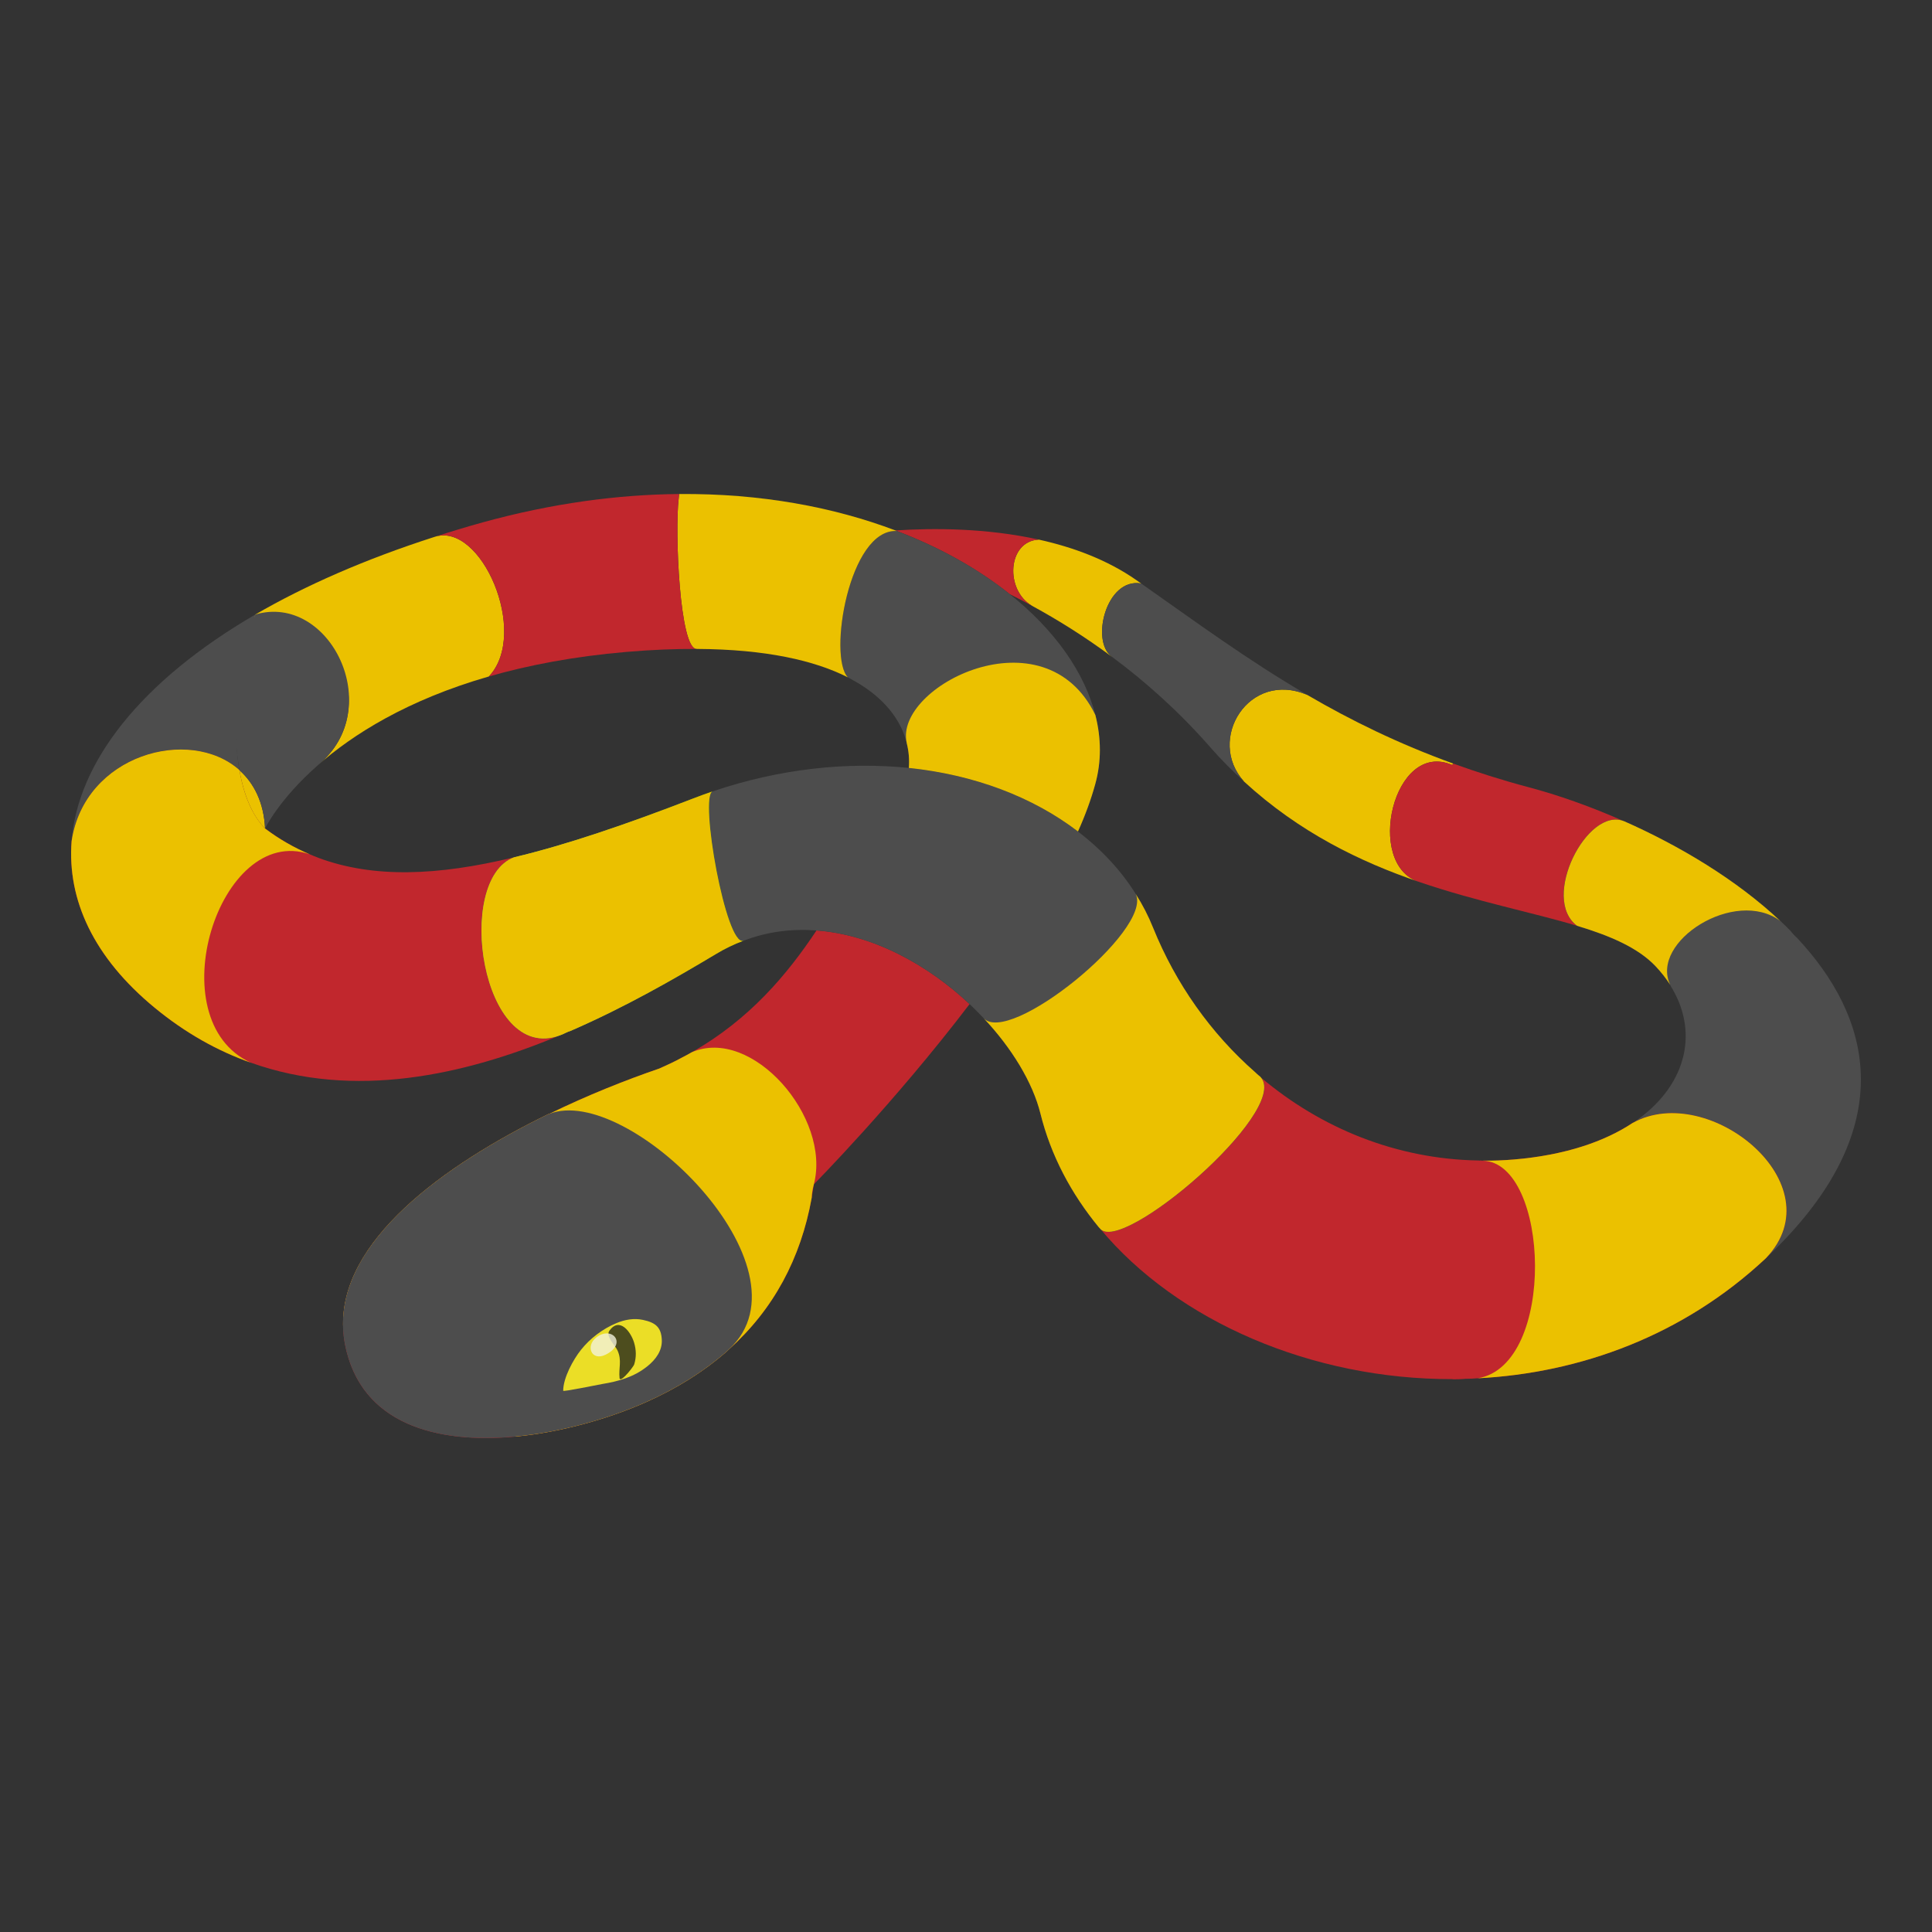 <?xml version="1.0" encoding="utf-8"?>
<!-- Generator: Adobe Illustrator 27.3.1, SVG Export Plug-In . SVG Version: 6.00 Build 0)  -->
<svg version="1.1" id="Layer_1" xmlns="http://www.w3.org/2000/svg" xmlns:xlink="http://www.w3.org/1999/xlink" x="0px" y="0px"
	 viewBox="0 0 1000 1000" style="enable-background:new 0 0 1000 1000;" xml:space="preserve">
<rect x="0" y="0" width="1000" height="1000" fill="#333333" stroke="none"/>
<style type="text/css">
	.st0{fill:#C97A4F;}
	.st1{fill:#B26544;}
	.st2{fill:#DD9362;}
	.st3{fill:#F7AF7F;}
	.st4{fill:#512E25;}
	.st5{fill:#753B27;}
	.st6{fill:#A04C27;}
	.st7{fill:#D1DD33;}
	.st8{fill:#99B521;}
	.st9{fill:#BACE28;}
	.st10{fill:#7B991F;}
	.st11{fill:#6E840F;}
	.st12{fill:#F0F460;}
	.st13{fill:#B5CE24;}
	.st14{fill:#AF7B58;}
	.st15{fill:#FFE7B8;}
	.st16{fill:#CC946E;}
	.st17{fill:#8C6245;}
	.st18{fill:#EFCF97;}
	.st19{fill:#FFF4D2;}
	.st20{fill:#68442C;}
	.st21{fill:#3A2416;}
	.st22{fill:#4C311E;}
	.st23{fill:#CC9E71;}
	.st24{fill:#543622;}
	.st25{fill:#E0BB80;}
	.st26{fill:#3D211B;}
	.st27{fill:#96141A;}
	.st28{fill:#B11F20;}
	.st29{fill:#CC212A;}
	.st30{fill:#2D2726;}
	.st31{fill:#636363;}
	.st32{fill:#637209;}
	.st33{fill:#FFDC4A;}
	.st34{fill:#EFBB2B;}
	.st35{fill:#E03647;}
	.st36{fill:#C6283F;}
	.st37{fill:#37CADD;}
	.st38{fill:#1AA4C4;}
	.st39{fill:#3A3A3A;}
	.st40{fill:#686868;}
	.st41{fill:#FFCF48;}
	.st42{fill:#4CE7F2;}
	.st43{fill:#898989;}
	.st44{fill:#E52C3E;}
	.st45{fill:#FFC99C;}
	.st46{fill:url(#SVGID_1_);}
	.st47{fill:#251F2B;}
	.st48{fill:#FFE3CC;}
	.st49{opacity:0.31;fill:#510020;}
	.st50{fill:#F76623;}
	.st51{fill:url(#SVGID_00000035501012600675860330000003385939631703300012_);}
	.st52{fill:url(#SVGID_00000111192527410824674110000012586892765962022057_);}
	.st53{fill:url(#SVGID_00000137823804168903667530000015133901807710156444_);}
	.st54{fill:url(#SVGID_00000047040984556966335500000015482557355643878294_);}
	.st55{fill:url(#SVGID_00000080927429447230644370000000060668280247816871_);}
	.st56{fill:url(#SVGID_00000047055573646339061030000004484923240648801983_);}
	.st57{fill:url(#SVGID_00000103226412242191763920000009343726265381171620_);}
	.st58{fill:url(#SVGID_00000118398059002065260970000016353093328418898566_);}
	.st59{fill:url(#SVGID_00000027597834069053569410000002287186071351499395_);}
	.st60{fill:url(#SVGID_00000010275357231211404170000014003331470749548703_);}
	.st61{fill:url(#SVGID_00000127724900123109849530000015590971367262558081_);}
	.st62{fill:url(#SVGID_00000072254426396389100820000010553209501816689031_);}
	.st63{fill:url(#SVGID_00000156574509301992969390000008292714916245349039_);}
	.st64{fill:url(#SVGID_00000175323018894360685830000011886598349358809231_);}
	.st65{fill:url(#SVGID_00000172432850247076796260000000934687346189487758_);}
	.st66{fill:url(#SVGID_00000003794700337180843100000012944515969347270819_);}
	.st67{fill:url(#SVGID_00000000917542590993832150000007917477204376190093_);}
	.st68{fill:url(#SVGID_00000000933646349144897430000017802285216369123737_);}
	.st69{fill:url(#SVGID_00000055676843784879075210000013373126536757806492_);}
	.st70{fill:url(#SVGID_00000160192395424927373260000007705971720793466529_);}
	.st71{fill:url(#SVGID_00000121976999274913616840000014515748998406124708_);}
	.st72{fill:url(#SVGID_00000151531505865195774720000007064648365168830911_);}
	.st73{fill:url(#SVGID_00000153663011616911617000000012774543781398247588_);}
	.st74{fill:url(#SVGID_00000046316203282719933260000008094153911752921252_);}
	.st75{fill:url(#SVGID_00000169523496020937519260000010475044476290056069_);}
	.st76{fill:url(#SVGID_00000130626509485505224190000004980561032031882942_);}
	.st77{fill:url(#SVGID_00000083078642642123749000000003183766574830799010_);}
	.st78{fill:url(#SVGID_00000052815455753634602200000006985822163245313429_);}
	.st79{fill:url(#SVGID_00000109734800488092968940000014053992140099977648_);}
	.st80{fill:url(#SVGID_00000093150718758625543720000003449714895836604317_);}
	.st81{fill:url(#SVGID_00000163764334892283196170000016892293728024840606_);}
	.st82{fill:url(#SVGID_00000114041970751093823660000009843067966832474244_);}
	.st83{fill:url(#SVGID_00000170993837875917350640000010840151006284058758_);}
	.st84{fill:url(#SVGID_00000075841129545162725120000009636863896416967080_);}
	.st85{fill:url(#SVGID_00000013151091201156214230000007719943650287452303_);}
	.st86{fill:url(#SVGID_00000153697026872563962260000011516639953947195276_);}
	.st87{fill:url(#SVGID_00000134961217990548797730000001037662173972087184_);}
	.st88{fill:url(#SVGID_00000028283348844927333150000009673128655729853856_);}
	.st89{fill:url(#SVGID_00000033341415508848060890000007120373889853739148_);}
	.st90{fill:url(#SVGID_00000059998627652848586430000003740148669175510714_);}
	.st91{fill:url(#SVGID_00000078025876071120202390000017329483130429807023_);}
	.st92{fill:url(#SVGID_00000088135383471138574860000006964403750653097379_);}
	.st93{fill:url(#SVGID_00000178915540734849457680000010167048186070132153_);}
	.st94{fill:url(#SVGID_00000102529748681851005700000013303697275754834342_);}
	.st95{fill:url(#SVGID_00000121999395852017141550000008697132067254125440_);}
	.st96{fill:url(#SVGID_00000052825557401589267650000001826296972951073932_);}
	.st97{fill:#C7857F;}
	.st98{fill:#C42A21;}
	.st99{fill:url(#SVGID_00000031928423192496918890000018037808312004241796_);}
	.st100{opacity:0.4;fill:#506E85;}
	.st101{fill:#D3E3F0;}
	.st102{fill:url(#SVGID_00000023242186569974206830000017873080969575850159_);}
	.st103{fill:url(#SVGID_00000104674023061619050230000002171766150036574371_);}
	.st104{fill:url(#SVGID_00000001626749107983257630000012887411626125565850_);}
	.st105{fill:url(#SVGID_00000054262222801277685100000012253510643017001352_);}
	.st106{fill:url(#SVGID_00000089559816179014596070000009629315894355532677_);}
	.st107{fill:url(#SVGID_00000155863047271419134110000005893799798725946510_);}
	.st108{fill:url(#SVGID_00000139291226772795736590000014537438393535524529_);}
	.st109{fill:url(#SVGID_00000167376257635749135320000009333177332111896487_);}
	.st110{fill:url(#SVGID_00000154394023273097223180000005385403377932124295_);}
	.st111{fill:#6BA7B5;}
	.st112{fill:url(#SVGID_00000030452564772330938170000011371495751018311813_);}
	.st113{fill:url(#SVGID_00000058585900191582435360000013902944886714709661_);}
	.st114{fill:url(#SVGID_00000029034685576512551270000005978397417611155886_);}
	.st115{fill:url(#SVGID_00000120516657881039562830000004316128340829329026_);}
	.st116{fill:#F4642A;}
	.st117{opacity:0.31;}
	.st118{fill:#510020;}
	.st119{fill:url(#SVGID_00000047031269359167406350000004865534625724912276_);}
	.st120{fill:#FFCDA3;}
	.st121{fill:#C98D5B;}
	.st122{fill:url(#SVGID_00000091708328055476496040000013348976492456451229_);}
	.st123{fill:url(#SVGID_00000092429584360621197590000015756166493765978498_);}
	.st124{fill:#C1272D;}
	.st125{fill:#EBC100;}
	.st126{fill:#4D4D4D;}
	.st127{fill:url(#SVGID_00000026841787676552954920000008656071005212800664_);}
	.st128{fill:none;}
	.st129{fill:url(#SVGID_00000019657468509502743960000018243402897848081080_);}
	.st130{fill:#EBDE26;}
	.st131{fill:#4D4D1E;}
	.st132{opacity:0.8;fill:#F2F2DA;}
	.st133{fill:url(#SVGID_00000147908821916120763220000013563666867648988340_);}
	.st134{fill:url(#SVGID_00000056396005645014472060000013801494181496020152_);}
	.st135{fill:url(#SVGID_00000045604311249452834040000004511106334446806187_);}
	.st136{fill:#A3947C;}
	.st137{fill:url(#SVGID_00000036243420715094192320000004338782403699426959_);}
	.st138{fill:url(#SVGID_00000164493112238897194220000000642075329740654489_);}
	.st139{fill:url(#SVGID_00000069398088403545139420000013067548166314750106_);}
	.st140{fill:url(#SVGID_00000134209330963478598000000007246934094537100969_);}
	.st141{fill:url(#SVGID_00000150809867764339857480000013051138875925372589_);}
	.st142{fill:#9E9E9E;}
	.st143{fill:#FF9F2E;}
	.st144{fill:url(#SVGID_00000106856209103938993730000012749623192737917873_);}
	.st145{fill:url(#SVGID_00000061463217038682812610000004625958544421725347_);}
	.st146{fill:url(#SVGID_00000078759974514103839040000004932251028766368950_);}
	.st147{fill:url(#SVGID_00000147906933584122808850000004661597338078821548_);}
	.st148{fill:url(#SVGID_00000013160186118911822790000016794497712665369499_);}
	.st149{fill:url(#SVGID_00000096061542300810148770000001498385833309230525_);}
	.st150{fill:url(#SVGID_00000126294453730208423620000013436365126715916928_);}
	.st151{fill:url(#SVGID_00000054970733856629823560000004360598500585184696_);}
	.st152{fill:#82D8FF;}
	.st153{fill:url(#SVGID_00000165192938261090231900000017983173755169014701_);}
	.st154{fill:url(#SVGID_00000021094309883454414910000001902104904895271347_);}
	.st155{fill:url(#SVGID_00000131351389040260913300000014399939219321643191_);}
	.st156{fill:url(#SVGID_00000026134294580379473060000009409488440623886472_);}
	.st157{fill:#B1D284;}
	.st158{fill:url(#SVGID_00000127739460801149891930000003657256132825305261_);}
	.st159{fill:url(#SVGID_00000099627708015208462570000007772268841210525829_);}
	.st160{fill:url(#SVGID_00000052795584633884648220000003276999606602238889_);}
	.st161{fill:url(#SVGID_00000021084391439675387490000013180715259923149222_);}
	.st162{fill:url(#SVGID_00000177443119369736285570000006748161542935642778_);}
	.st163{fill:url(#SVGID_00000013905499641162957610000014023214500736137405_);}
	.st164{fill:url(#SVGID_00000109721533760434198790000002062636982492924081_);}
	.st165{fill:#FFA2CC;}
	.st166{fill:url(#SVGID_00000058591780079736774100000017745116667984967582_);}
	.st167{opacity:0.7;}
	.st168{fill:#D66801;}
	.st169{fill:#E8AD0B;}
	.st170{fill:url(#SVGID_00000106144239538591097310000013601910107335208335_);}
	.st171{fill:url(#SVGID_00000014634421807477337420000010203246143312250501_);}
	.st172{opacity:0.5;fill:#E8AD0B;}
	.st173{fill:url(#SVGID_00000087407686142599934600000005529002147707151533_);}
	.st174{fill:#DB1B1B;}
	.st175{fill:#FFDC3D;}
	.st176{fill:#3B1D00;}
	.st177{opacity:0.4;fill:#E8AD0B;}
	.st178{fill:#FFB339;}
	.st179{fill:#ED9621;}
	.st180{fill:#DD7E0B;}
	.st181{fill:#DE3302;}
	.st182{fill:#F8D017;}
	.st183{opacity:0.5;fill:#F8D017;}
	.st184{opacity:0.5;fill:#BA9C11;}
	.st185{fill:#25AD22;}
	.st186{fill:#125411;}
	.st187{fill:#40221A;}
	.st188{fill:#FF5924;}
	.st189{fill:#466D76;}
	.st190{opacity:0.2;fill:#466D76;}
	.st191{opacity:0.6;}
	.st192{fill:#FFF830;}
	.st193{fill:#8F3214;}
	.st194{fill:#942513;}
	.st195{fill:#BC4704;}
	.st196{opacity:0.2;fill:#C78F2C;}
	.st197{opacity:0.3;fill:#BC4704;}
	.st198{fill:#FDC74A;}
	.st199{fill:#6B3915;}
	.st200{fill:#471B02;}
	.st201{fill:#913704;}
	.st202{fill:#D95D05;}
	.st203{fill:#A7C15E;}
	.st204{opacity:0.5;}
	.st205{opacity:0.3;fill:#A7C15E;}
	.st206{opacity:0.4;}
	.st207{fill:#D9D900;}
	.st208{fill:#DE1D3A;}
	.st209{fill:#756000;}
	.st210{fill:#C85703;}
	.st211{fill:#F7D76D;}
	.st212{fill:#FBB41D;}
	.st213{opacity:0.7;fill:#F7D76D;}
	.st214{fill:#64FF80;}
	.st215{fill:#328040;}
	.st216{opacity:0.3;fill:#F7D76D;}
</style>
<g>
	<path class="st124" d="M501.85,519.72c-39.15,51.4-80.61,93.29-80.61,93.29c-0.34,2.31-0.69,4.62-1.11,6.94
		c-5.65,31.44-19.79,57.82-42.74,78.38c-0.51,0.51-1.11,1.03-1.63,1.54c-11.65,10.11-25.53,18.84-41.55,25.95
		c-18.93,8.39-43.26,15.42-67.07,17.73c-40.95,3.86-80.44-6.25-88.57-47.71c-0.51-2.83-0.86-5.57-0.94-8.31
		c-2.06-45.14,51.83-84.29,105.96-110.76c0.17-0.08,0.43-0.17,0.6-0.17c19.96-9.77,39.92-17.65,57.14-23.56
		c4.03-1.8,7.97-3.6,11.65-5.65c1.71-0.86,3.43-1.8,5.05-2.74c30.15-17.13,49.6-40.52,64.59-63.05
		C452,483.74,480.35,499.5,501.85,519.72z"/>
	<path class="st125" d="M421.25,613.01c-0.69,2.48-1.03,4.8-1.11,6.94c-5.65,31.44-19.79,57.82-42.74,78.38
		c-0.51,0.51-1.11,1.03-1.63,1.54c-11.65,10.11-25.53,18.84-41.55,25.95c-18.93,8.39-43.26,15.42-67.07,17.73
		c-33.49-14.99-64.5-35.29-89.52-56.02c-2.06-45.14,51.83-84.29,105.96-110.76c0.17-0.08,0.43-0.17,0.6-0.17
		c19.96-9.77,39.92-17.65,57.14-23.56c4.03-1.8,7.97-3.6,11.65-5.65c1.71-0.86,3.43-1.8,5.05-2.74
		C389.21,531.11,430.33,578.31,421.25,613.01z"/>
	<path class="st126" d="M377.39,698.32c-0.51,0.51-1.11,1.03-1.63,1.54c-11.65,10.11-25.53,18.84-41.55,25.95
		c-51.4,22.79-142.8,35.64-155.65-29.98c-9.51-48.66,47.54-90.97,105.02-119.07c0.17-0.08,0.43-0.17,0.6-0.17
		C324.88,560.32,422.79,656.44,377.39,698.32z"/>
	<path class="st124" d="M289.76,535.91c-49.6,20.73-106.48,33.24-159.93,14.13c-17.05-6-33.75-15.25-49.77-28.44
		c-31.52-25.96-45.31-55.76-43-86.18c6.68-44.89,61.08-59.71,86.86-36.83c2.23,13.19,6.77,23.64,13.28,30.24
		c7.37,5.57,15.08,9.94,23.13,13.36c1.37,0.6,2.66,1.11,4.03,1.63c0.17,0.09,0.43,0.17,0.6,0.26c28.27,10.45,61.16,9.34,101.17-0.34
		C235.02,455.3,249.15,550.9,289.76,535.91z"/>
	<path class="st125" d="M590.67,302.02c-0.8-0.56-1.59-1.12-2.38-1.68c-15.08-10.56-32.77-17.1-50.63-21.05
		c-16.34,0.87-17.52,26.2-3.47,34.27c0.01,0.01,0.02,0.02,0.03,0.03c13.43,7.31,27.41,16.04,41.37,26.41
		c-0.04-0.03-0.07-0.08-0.11-0.11C564.36,332,572.57,298.78,590.67,302.02z"/>
	<path class="st124" d="M537.65,279.29c-27.19-6.03-54.79-6.02-74.18-4.73c23.13,8.74,43,20.04,59.19,32.98
		c3.79,1.89,7.65,3.92,11.55,6.05c-0.01-0.01-0.02-0.02-0.03-0.03C520.13,305.49,521.32,280.16,537.65,279.29z"/>
	<path class="st125" d="M751.64,395.96l0.57-0.73c-28.38-10.27-53.03-22.38-75.51-35.5c-30.18-13.08-52.57,23.04-32.74,44.85
		c28.63,26.29,60.21,41.55,90.46,51.87C706.25,447.46,721.22,382.73,751.64,395.96z"/>
	<path class="st124" d="M791.05,407.42c-13.77-3.65-26.61-7.77-38.83-12.19l-0.57,0.73c-30.43-13.23-45.39,51.5-17.22,60.49
		c30.1,10.28,58.85,15.82,81.9,22.76c-19.1-14.13,5.31-61.85,24.24-54.14C823.34,417.44,806.29,411.44,791.05,407.42z"/>
	<path class="st126" d="M676.71,359.72c-31.18-18.2-58.33-38.25-86.04-57.7c-18.11-3.24-26.31,29.98-15.19,37.86
		c0.04,0.03,0.07,0.08,0.11,0.11c17.47,12.97,34.88,28.49,51.07,47.04c5.6,6.41,11.41,12.13,17.3,17.54
		C624.13,382.76,646.53,346.64,676.71,359.72z"/>
	<path class="st126" d="M923.82,641.53c-3.17,3.34-6.42,6.6-9.77,9.68c36.49-38.29-29.72-91.66-68.79-70.07
		c27.15-18.16,34.09-45.57,20.47-69.13c-0.51-0.77-0.94-1.54-1.28-2.31c-2.14-3.34-4.71-6.6-7.71-9.77
		c-9.08-9.42-23.13-15.5-40.43-20.73c-19.1-14.13,5.31-61.85,24.24-54.14h0.08c28.78,12.76,58.08,30.24,80.86,51.65
		c0.09,0,0.17,0.09,0.26,0.17c1.63,1.54,3.26,3.17,4.8,4.71c1.11,1.37,2.23,2.66,3.51,3.77
		C968.79,526.66,981.64,580.62,923.82,641.53z"/>
	<path class="st124" d="M914.06,651.21l-0.09,0.09c-42.83,40.09-96.11,59.36-149.05,62.1h-0.34c-1.88,0.17-3.77,0.26-5.65,0.26
		h-0.51c-2.23,0.09-4.54,0.17-6.77,0.17c-72.21,0.17-142.2-29.64-182.37-78.04c10.71,14.31,97.83-60.22,83.52-77.95
		c30.92,26.04,69.9,42.15,112.56,42.83c0.09,0,0.09,0,0.17,0.09c0-0.09,0-0.09,0.09,0c0.17,0,0.43,0,0.68-0.09
		c0.43,0.09,0.86,0.09,1.28,0.09c5.31,0.08,10.62-0.17,16.02-0.6c26.38-2.23,46.94-9.25,61.59-19.02h0.09
		C884.33,559.55,950.55,612.92,914.06,651.21z"/>
	<path class="st126" d="M569.27,635.79c-0.09-0.17-0.26-0.34-0.43-0.43c-14.39-17.47-24.93-37.26-30.32-59.02
		c-3.94-15.85-14.65-33.75-29.64-49.6c-2.23-2.4-4.62-4.71-7.02-7.02c-21.5-20.22-49.85-35.98-79.24-38.12
		c-12.51-0.94-25.27,0.51-37.69,5.31h-0.09c-9.08,3.51-22.96-74.95-16.02-77.27c34.86-11.82,69.73-15.42,101.59-12.16
		c33.84,3.51,64.16,14.99,87.55,32.89c11.91,9.17,22.1,19.87,29.81,32.21c0,0.09,0.09,0.09,0.09,0.17
		c3.51,5.48,6.51,11.31,8.99,17.48c11.73,29.04,29.98,54.74,52.85,74.78c0.6,0.6,1.2,1.11,1.8,1.63c0.51,0.34,0.94,0.77,1.28,1.2
		C667.1,575.57,579.98,650.1,569.27,635.79z"/>
	<linearGradient id="SVGID_1_" gradientUnits="userSpaceOnUse" x1="317.983" y1="473.746" x2="361.761" y2="472.699">
		<stop  offset="0" style="stop-color:#8CC63F"/>
		<stop  offset="1" style="stop-color:#5FA800"/>
	</linearGradient>
	<path class="st46" d="M384.84,486.91c-4.88,1.8-9.68,4.11-14.48,7.02c-21.16,12.68-46.86,27.41-75.04,39.66
		c-0.86,0.26-1.71,0.6-2.57,1.03c-1.03,0.51-1.97,0.94-3,1.29c-40.6,14.99-54.74-80.61-23.64-92.17
		c27.24-6.51,57.82-16.96,92.34-30.32c3.43-1.37,6.94-2.57,10.37-3.77C361.88,411.96,375.76,490.42,384.84,486.91z"/>
	<path class="st126" d="M123.89,398.62c-3.66-21.32-1.38-49.77,8.28-80.56c-59.14,34.4-91.94,76.34-95.12,117.38
		C43.75,390.51,98.17,375.68,123.89,398.62z"/>
	<path class="st128" d="M441.37,351.96c-0.82-0.45-1.62-0.91-2.48-1.35C439.62,351.34,440.44,351.81,441.37,351.96z"/>
	<path class="st125" d="M123.95,398.66c2.26,13.17,6.77,23.63,13.25,30.17C136.56,415.39,131.49,405.41,123.95,398.66z"/>
	<path class="st125" d="M224.75,277.94c-35.68,11.48-66.68,25.08-92.61,40.13c-0.21,0.67-0.38,1.32-0.58,1.98
		c38.38-11.28,68.82,46.45,33.1,75.9v0c17.84-15.67,45.93-33.6,88.38-45.81c0.01-0.01,0.01-0.02,0.02-0.03
		C274.18,327.66,248.93,269.56,224.75,277.94z"/>
	<path class="st126" d="M566.96,370.07c-5.57-22.01-20.99-43.94-44.29-62.53c-16.01-12.8-35.66-23.98-58.47-32.68
		c-24.76-1.32-35.69,65.17-25.31,75.75c0.86,0.44,1.65,0.9,2.48,1.35c0.14,0.02,0.25,0.15,0.39,0.16l0.07,0.11
		c16.06,8.96,24.56,20.57,27.46,32.31c1.11,4.37,1.46,8.74,1.11,12.93c33.84,3.51,64.16,14.99,87.55,32.89
		c3.77-8.39,6.77-16.62,8.91-24.41C570.13,394.31,570.04,382.15,566.96,370.07z"/>
	<path class="st125" d="M464.2,274.86c-0.25-0.1-0.47-0.21-0.72-0.3c-31.81-12.06-69.68-19.23-111.97-18.85
		c-0.07,0.8-0.13,1.61-0.22,2.34c-2.06,16.87,0.48,78.27,9.31,77.81c0.07,0,0.12,0.03,0.18,0.03c35.57,0.18,60.87,5.97,78.11,14.72
		C428.51,340.03,439.45,273.54,464.2,274.86z"/>
	<path class="st124" d="M351.29,258.04c0.09-0.73,0.15-1.54,0.22-2.34c-31.61,0.28-65.68,4.76-101.59,14.66
		c-8.67,2.39-17.01,4.95-25.18,7.58c24.19-8.38,49.43,49.72,28.33,72.18c-0.01,0.01-0.01,0.02-0.02,0.03
		c20.29-5.83,43.82-10.37,71.14-12.72c13.29-1.14,25.41-1.6,36.59-1.54c-0.06,0-0.12-0.03-0.18-0.03
		C351.77,336.32,349.23,274.92,351.29,258.04z"/>
	
		<linearGradient id="SVGID_00000177449724522004804670000000602478540200147640_" gradientUnits="userSpaceOnUse" x1="183.982" y1="401.461" x2="660.736" y2="310.107">
		<stop  offset="0" style="stop-color:#8CC63F"/>
		<stop  offset="1" style="stop-color:#5FA800"/>
	</linearGradient>
	<path style="fill:url(#SVGID_00000177449724522004804670000000602478540200147640_);" d="M441.37,351.96
		c0.16,0.09,0.31,0.18,0.47,0.27l-0.07-0.11C441.62,352.11,441.51,351.98,441.37,351.96z"/>
	<path class="st130" d="M334.98,707.26c-6.91,5.5-14.76,7.7-23.25,9.1c-2.37,0.39-20.22,4.11-20.22,3.49
		c0.01-6.67,5.15-16.08,9.19-21.16c4.75-5.97,11.19-10.83,18.22-13.79c4.37-1.84,9.15-2.73,13.85-1.73
		c6.59,1.4,9.49,3.84,9.78,10.38C342.79,698.92,339.62,703.57,334.98,707.26z"/>
	<path class="st131" d="M323.67,712.12c-1.52,1.51-2.86,2.39-2.99,1.16c-0.56-5.25,1.34-9.03-1.07-14.33
		c-1.2-2.64-6.36-7.26-4.13-10.28c5.3-7.14,11.05,0.72,12.73,6.29c1.12,3.74,1.21,7.47,0.07,11.19
		C328.05,706.95,325.7,710.1,323.67,712.12z"/>
	<path class="st132" d="M313.45,701.19c-7.3,3.58-10.58-4.54-4.74-8.99C316.89,685.96,324.88,695.57,313.45,701.19z"/>
	<path class="st125" d="M566.87,405.96c-2.14,7.8-5.14,16.02-8.91,24.41c-23.39-17.9-53.71-29.38-87.55-32.89
		c0.34-4.2,0-8.57-1.11-12.93v-0.08c-6.6-29.13,71.27-68.79,97.65-14.39C570.04,382.15,570.13,394.31,566.87,405.96z"/>
	<path class="st125" d="M129.83,550.04c-17.05-6-33.75-15.25-49.77-28.44c-31.52-25.96-45.31-55.76-43-86.18
		c6.68-44.89,61.08-59.71,86.86-36.83c2.23,13.19,6.77,23.64,13.28,30.24c7.37,5.57,15.08,9.94,23.13,13.36
		C113.47,426.01,81.34,527.94,129.83,550.04z"/>
	<path class="st126" d="M137.19,428.83c0,0,7.07-14.95,27.47-32.88v0c35.71-29.45,5.89-89.17-32.49-77.89
		c-12.63,30.05-11.82,59.74-8.23,80.6C131.49,405.41,136.56,415.39,137.19,428.83z"/>
	<path class="st125" d="M384.84,486.91c-4.88,1.8-9.68,4.11-14.48,7.02c-21.16,12.68-46.86,27.41-75.04,39.66
		c-0.86,0.26-1.71,0.6-2.57,1.03c-1.03,0.51-1.97,0.94-3,1.29c-40.6,14.99-54.74-80.61-23.64-92.17
		c27.24-6.51,57.82-16.96,92.34-30.32c3.43-1.37,6.94-2.57,10.37-3.77C361.88,411.96,375.76,490.42,384.84,486.91z"/>
	<path class="st125" d="M569.27,635.79c-0.09-0.17-0.26-0.34-0.43-0.43c-14.39-17.47-24.93-37.26-30.32-59.02
		c-3.94-15.85-14.65-33.75-29.64-49.6c12.85,15.5,87.89-45.49,78.98-63.99c3.51,5.48,6.51,11.31,8.99,17.48
		c11.73,29.04,29.98,54.74,52.85,74.78c0.6,0.6,1.2,1.11,1.8,1.63c0.51,0.34,0.94,0.77,1.28,1.2
		C667.1,575.57,579.98,650.1,569.27,635.79z"/>
	<path class="st124" d="M758.41,713.66c-2.23,0.09-4.54,0.17-6.77,0.17C752.16,713.4,754.21,713.4,758.41,713.66z"/>
	<path class="st125" d="M914.06,651.21l-0.09,0.09c-42.83,40.09-96.11,59.36-149.05,62.1c40.86-6.77,37.18-111.45,2.66-112.64
		c5.31,0.08,10.62-0.17,16.02-0.6c26.38-2.23,46.94-9.25,61.59-19.02h0.09C884.33,559.55,950.55,612.92,914.06,651.21z"/>
	<path class="st124" d="M766.29,600.67c-0.34,0-0.68,0-0.94,0.09c0,0,0,0,0-0.09C765.61,600.76,765.95,600.76,766.29,600.67z"/>
	<path class="st125" d="M921.51,476.72c-23.39-17.47-67.59,10.62-57.05,32.98c-2.14-3.34-4.71-6.6-7.71-9.77
		c-9.08-9.42-23.13-15.5-40.43-20.73c-19.1-14.13,5.31-61.85,24.24-54.14h0.08C869.43,437.83,898.72,455.3,921.51,476.72z"/>
</g>
</svg>
